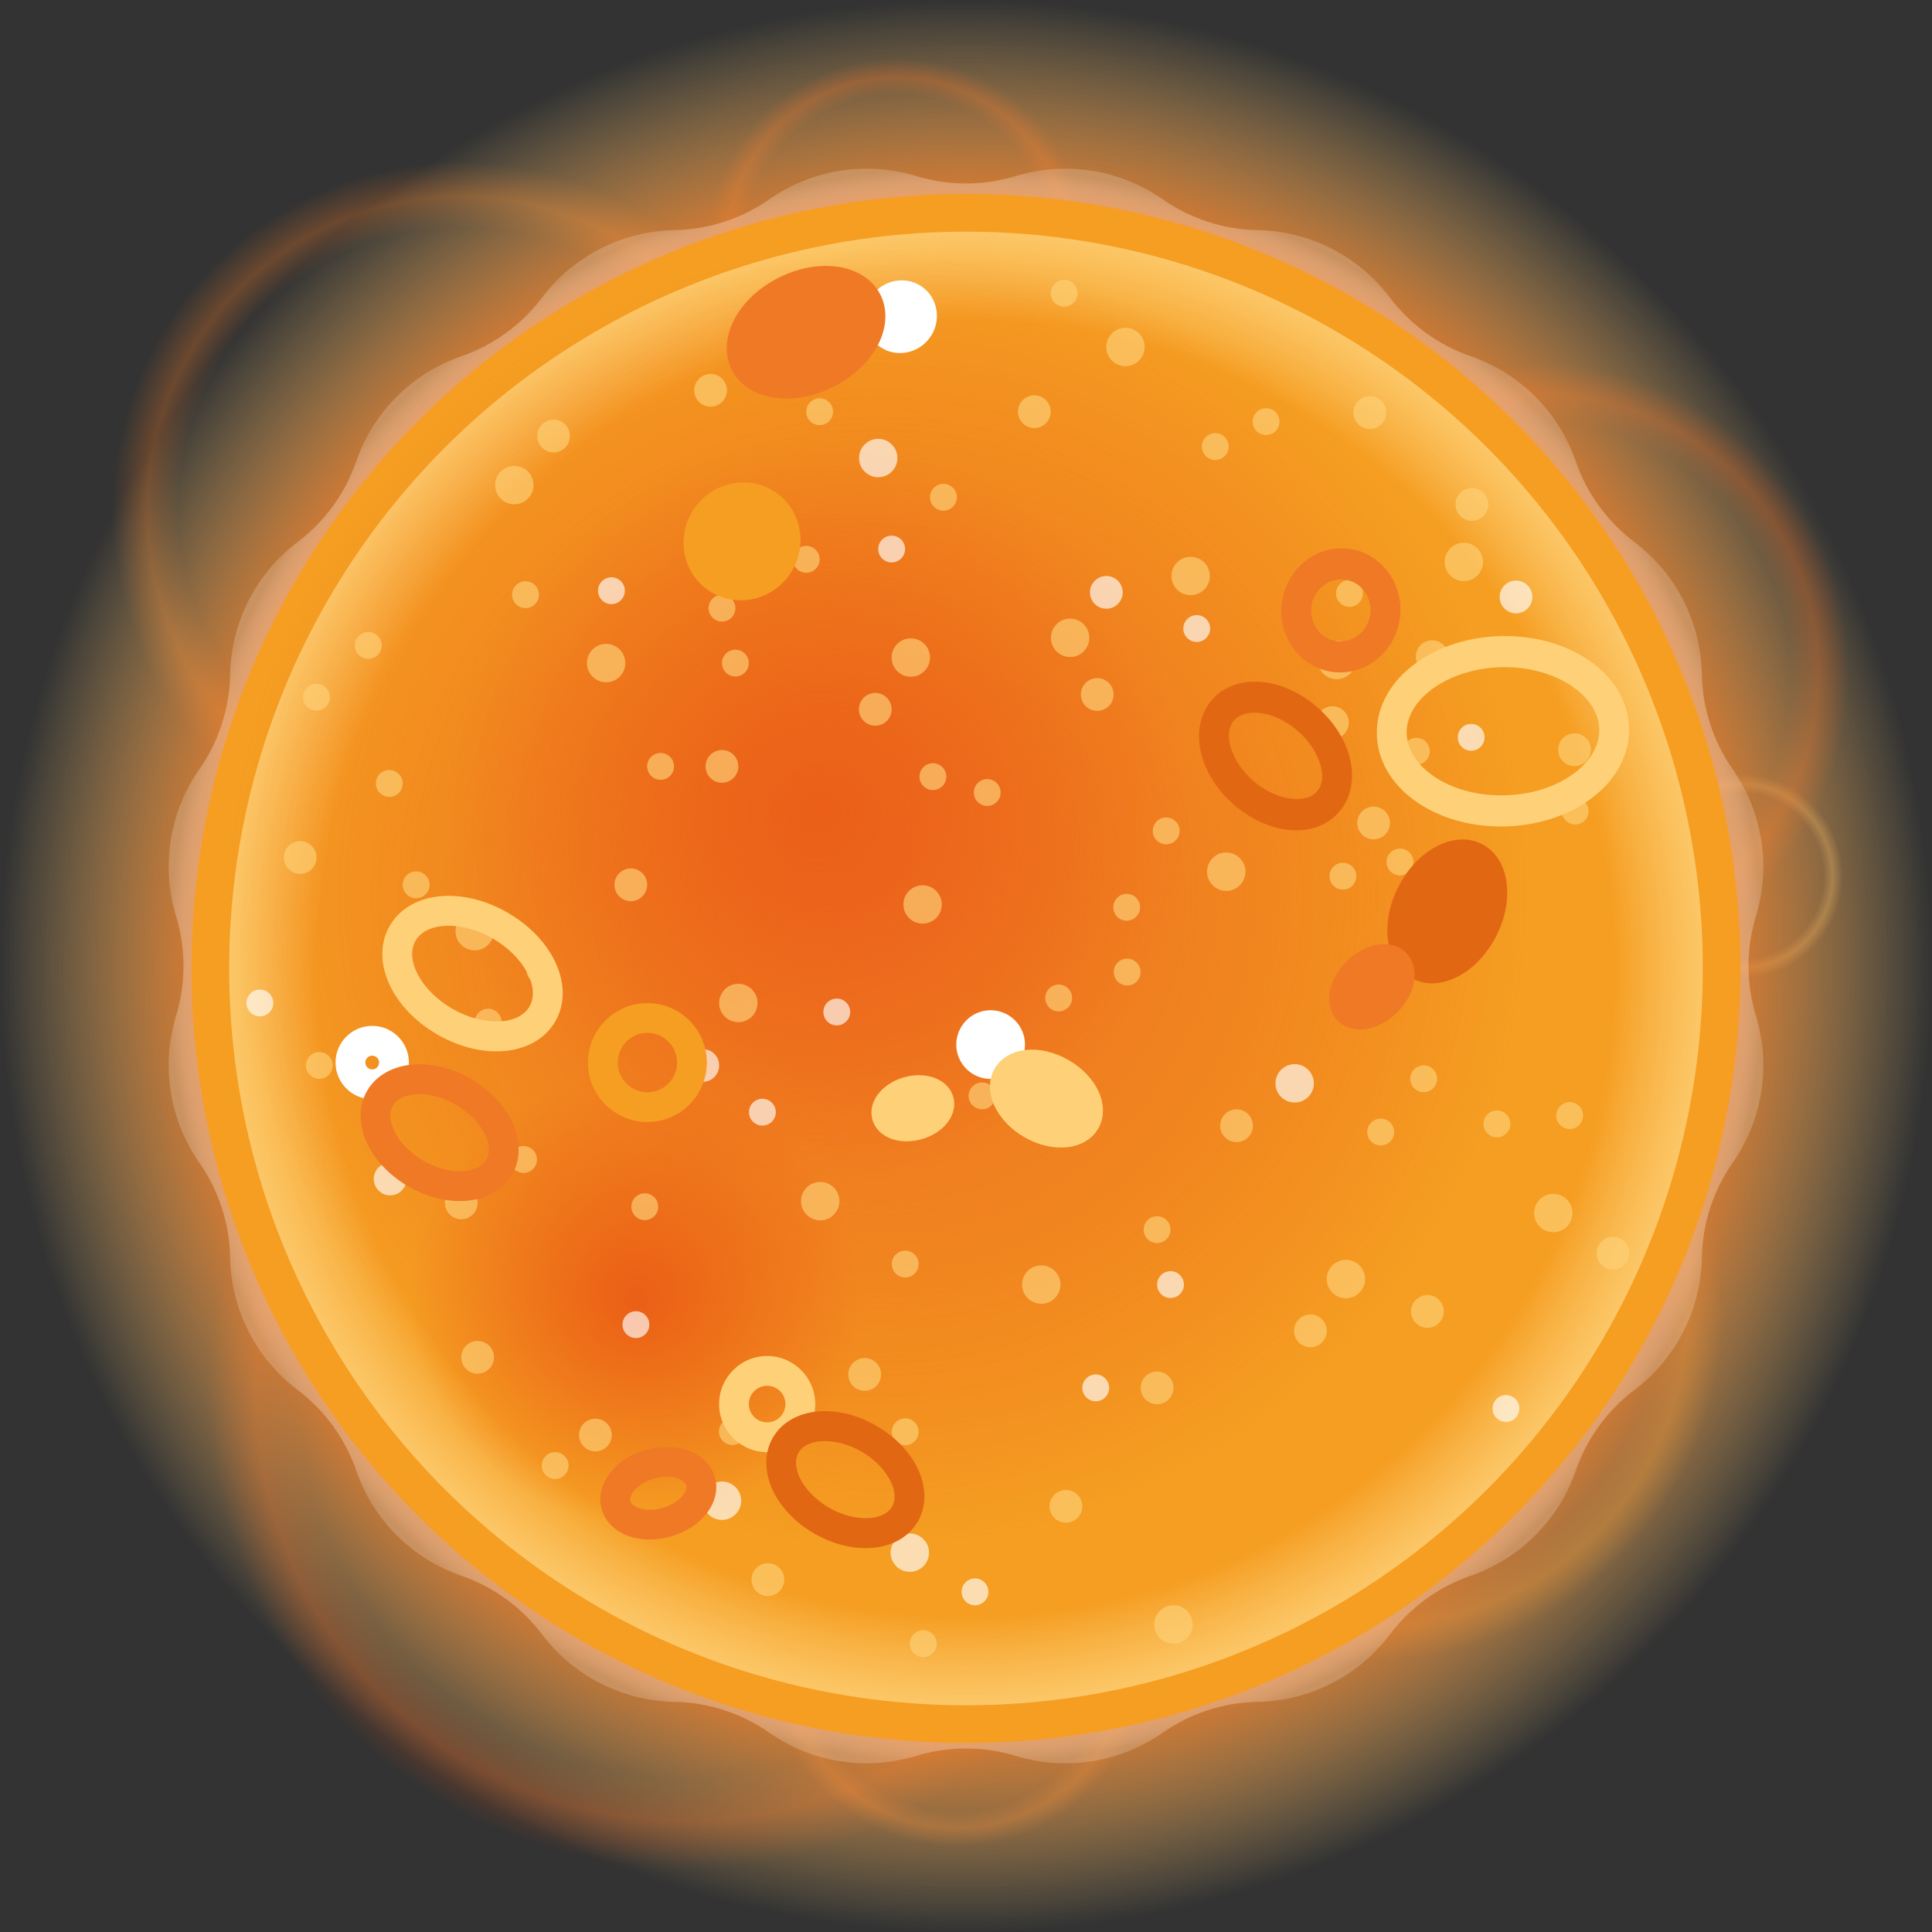 <?xml version="1.0" encoding="UTF-8"?><svg id="Ebene_2" xmlns="http://www.w3.org/2000/svg" xmlns:xlink="http://www.w3.org/1999/xlink" viewBox="0 0 843.61 843.61"><rect x="0" y="0" width="843.61" height="843.61" fill="#333333" stroke="none"/><defs><style>.cls-1{fill:url(#Unbenannter_Verlauf_84-2);}.cls-2{fill:url(#Unbenannter_Verlauf_91-2);}.cls-3{fill:#f59e22;}.cls-4{fill:#ef7925;}.cls-5{fill:#fff;}.cls-6{fill:#fed178;}.cls-7{fill:#e26713;}.cls-8{opacity:.65;}.cls-9{fill:url(#Unbenannter_Verlauf_155);}.cls-10{fill:url(#Unbenannter_Verlauf_116);}.cls-11{fill:url(#Unbenannter_Verlauf_104);}.cls-12{fill:url(#Unbenannter_Verlauf_77);}.cls-13{fill:url(#Unbenannter_Verlauf_91);}.cls-14{fill:url(#Unbenannter_Verlauf_98);}.cls-15{fill:url(#Unbenannter_Verlauf_67);}.cls-16{fill:url(#Unbenannter_Verlauf_84);}.cls-17{fill:url(#Unbenannter_Verlauf_47);}.cls-18{fill:url(#Unbenannter_Verlauf_41);}.cls-19{fill:url(#Unbenannter_Verlauf_3);}</style><radialGradient id="Unbenannter_Verlauf_84" cx="299.73" cy="607.31" fx="299.73" fy="607.31" r="208.79" gradientTransform="matrix(1, 0, 0, 1, 0, 0)" gradientUnits="userSpaceOnUse"><stop offset=".81" stop-color="#e95313" stop-opacity="0"/><stop offset=".9" stop-color="#e95313" stop-opacity=".3"/><stop offset="1" stop-color="#e95313" stop-opacity="0"/></radialGradient><radialGradient id="Unbenannter_Verlauf_91" cx="201.4" cy="222.99" fx="201.4" fy="222.99" r="152.39" gradientTransform="matrix(1, 0, 0, 1, 0, 0)" gradientUnits="userSpaceOnUse"><stop offset=".81" stop-color="#ef7925" stop-opacity="0"/><stop offset=".9" stop-color="#ef7925" stop-opacity=".3"/><stop offset="1" stop-color="#ef7925" stop-opacity="0"/></radialGradient><radialGradient id="Unbenannter_Verlauf_98" cx="599.78" cy="572.55" fx="599.78" fy="572.55" r="152.39" gradientTransform="matrix(1, 0, 0, 1, 0, 0)" gradientUnits="userSpaceOnUse"><stop offset=".81" stop-color="#f59e22" stop-opacity="0"/><stop offset=".9" stop-color="#f59e22" stop-opacity=".3"/><stop offset="1" stop-color="#f59e22" stop-opacity="0"/></radialGradient><radialGradient id="Unbenannter_Verlauf_77" cx="391.85" cy="108.38" fx="391.85" fy="108.38" r="82.76" gradientTransform="matrix(1, 0, 0, 1, 0, 0)" gradientUnits="userSpaceOnUse"><stop offset=".81" stop-color="#e95313" stop-opacity="0"/><stop offset=".9" stop-color="#e95313" stop-opacity=".3"/><stop offset="1" stop-color="#e95313" stop-opacity="0"/></radialGradient><radialGradient id="Unbenannter_Verlauf_104" cx="759.98" cy="382.57" fx="759.98" fy="382.57" r="44.65" gradientTransform="matrix(1, 0, 0, 1, 0, 0)" gradientUnits="userSpaceOnUse"><stop offset=".81" stop-color="#fed178" stop-opacity="0"/><stop offset=".9" stop-color="#fed178" stop-opacity=".3"/><stop offset="1" stop-color="#fed178" stop-opacity="0"/></radialGradient><radialGradient id="Unbenannter_Verlauf_84-2" cx="672.09" cy="293.9" fx="672.09" fy="293.9" r="135.38" xlink:href="#Unbenannter_Verlauf_84"/><radialGradient id="Unbenannter_Verlauf_91-2" cx="417.81" cy="723.57" fx="417.81" fy="723.57" r="82.76" xlink:href="#Unbenannter_Verlauf_91"/><radialGradient id="Unbenannter_Verlauf_155" cx="421.8" cy="421.8" fx="421.8" fy="421.8" r="421.8" gradientTransform="matrix(1, 0, 0, 1, 0, 0)" gradientUnits="userSpaceOnUse"><stop offset=".76" stop-color="#ef7925"/><stop offset="1" stop-color="#fed178" stop-opacity="0"/></radialGradient><radialGradient id="Unbenannter_Verlauf_3" cx="421.8" cy="421.8" fx="421.8" fy="421.8" r="348.15" gradientTransform="matrix(1, 0, 0, 1, 0, 0)" gradientUnits="userSpaceOnUse"><stop offset=".93" stop-color="#ef7925" stop-opacity=".9"/><stop offset="1" stop-color="#fff" stop-opacity=".2"/></radialGradient><radialGradient id="Unbenannter_Verlauf_47" cx="1066.2" cy="-277.07" fx="1066.2" fy="-277.07" r="321.73" gradientTransform="translate(-656.35 648.98) rotate(2.72)" gradientUnits="userSpaceOnUse"><stop offset=".88" stop-color="#f59e22"/><stop offset="1" stop-color="#fed178" stop-opacity=".8"/></radialGradient><radialGradient id="Unbenannter_Verlauf_41" cx="383.45" cy="391.53" fx="383.45" fy="391.53" r="283.15" gradientTransform="matrix(1, 0, 0, 1, 0, 0)" gradientUnits="userSpaceOnUse"><stop offset="0" stop-color="#ef7925"/><stop offset="1" stop-color="#e95313" stop-opacity="0"/></radialGradient><radialGradient id="Unbenannter_Verlauf_116" cx="357.33" cy="354.52" fx="357.33" fy="354.52" r="161.83" gradientTransform="matrix(1, 0, 0, 1, 0, 0)" gradientUnits="userSpaceOnUse"><stop offset="0" stop-color="#e95313" stop-opacity=".7"/><stop offset=".19" stop-color="#e95313" stop-opacity=".59"/><stop offset=".59" stop-color="#e95313" stop-opacity=".31"/><stop offset="1" stop-color="#e95313" stop-opacity="0"/></radialGradient><radialGradient id="Unbenannter_Verlauf_67" cx="277.63" cy="567" fx="277.63" fy="567" r="98.11" gradientTransform="matrix(1, 0, 0, 1, 0, 0)" gradientUnits="userSpaceOnUse"><stop offset="0" stop-color="#e95313" stop-opacity=".8"/><stop offset="1" stop-color="#e95313" stop-opacity="0"/></radialGradient></defs><g id="final"><g><path class="cls-16" d="M299.73,816.1c-115.13,0-208.79-93.66-208.79-208.79s93.66-208.79,208.79-208.79,208.79,93.66,208.79,208.79-93.66,208.79-208.79,208.79Zm0-377.58c-93.07,0-168.79,75.72-168.79,168.79s75.72,168.79,168.79,168.79,168.79-75.72,168.79-168.79-75.72-168.79-168.79-168.79Z"/><path class="cls-13" d="M201.4,375.39c-84.03,0-152.39-68.36-152.39-152.39S117.37,70.6,201.4,70.6s152.39,68.36,152.39,152.39-68.36,152.39-152.39,152.39Zm0-275.59c-67.93,0-123.2,55.27-123.2,123.2s55.27,123.2,123.2,123.2,123.2-55.27,123.2-123.2-55.27-123.2-123.2-123.2Z"/><path class="cls-14" d="M599.78,724.94c-84.03,0-152.39-68.36-152.39-152.39s68.36-152.39,152.39-152.39,152.39,68.36,152.39,152.39-68.36,152.39-152.39,152.39Zm0-275.59c-67.93,0-123.2,55.27-123.2,123.2s55.27,123.2,123.2,123.2,123.2-55.27,123.2-123.2-55.27-123.2-123.2-123.2Z"/><path class="cls-12" d="M391.85,191.14c-45.64,0-82.76-37.13-82.76-82.76s37.13-82.76,82.76-82.76,82.76,37.13,82.76,82.76-37.13,82.76-82.76,82.76Zm0-149.67c-36.89,0-66.91,30.01-66.91,66.91s30.01,66.91,66.91,66.91,66.91-30.01,66.91-66.91-30.01-66.91-66.91-66.91Z"/><path class="cls-11" d="M759.98,427.22c-24.62,0-44.65-20.03-44.65-44.65s20.03-44.65,44.65-44.65,44.65,20.03,44.65,44.65-20.03,44.65-44.65,44.65Zm0-80.75c-19.9,0-36.1,16.19-36.1,36.1s16.19,36.1,36.1,36.1,36.1-16.19,36.1-36.1-16.19-36.1-36.1-36.1Z"/><path class="cls-1" d="M672.09,429.28c-74.65,0-135.38-60.73-135.38-135.38s60.73-135.38,135.38-135.38,135.38,60.73,135.38,135.38-60.73,135.38-135.38,135.38Zm0-244.82c-60.35,0-109.44,49.1-109.44,109.44s49.1,109.44,109.44,109.44,109.44-49.1,109.44-109.44-49.1-109.44-109.44-109.44Z"/><path class="cls-2" d="M417.81,806.33c-45.64,0-82.76-37.13-82.76-82.76s37.13-82.76,82.76-82.76,82.76,37.13,82.76,82.76-37.13,82.76-82.76,82.76Zm0-149.67c-36.89,0-66.91,30.01-66.91,66.91s30.01,66.91,66.91,66.91,66.91-30.01,66.91-66.91-30.01-66.91-66.91-66.91Z"/><circle class="cls-9" cx="421.8" cy="421.8" r="421.8"/><path class="cls-19" d="M443.49,76.89h0c21.85-6.66,45.56-2.91,64.28,10.18h0c12.11,8.47,26.47,13.13,41.24,13.4h0c22.84,.42,44.23,11.31,57.99,29.55h0c8.9,11.79,21.12,20.67,35.08,25.49h0c21.6,7.46,38.57,24.43,46.02,46.02h0c4.82,13.97,13.7,26.18,25.49,35.08h0c18.23,13.76,29.13,35.15,29.55,57.99h0c.27,14.77,4.94,29.13,13.4,41.24h0c13.09,18.73,16.84,42.43,10.18,64.28h0c-4.31,14.13-4.31,29.23,0,43.36h0c6.66,21.85,2.91,45.56-10.18,64.28h0c-8.47,12.11-13.13,26.47-13.4,41.24h0c-.42,22.84-11.31,44.23-29.55,57.99h0c-11.79,8.9-20.67,21.12-25.49,35.08h0c-7.46,21.6-24.43,38.57-46.02,46.02h0c-13.97,4.82-26.18,13.7-35.08,25.49h0c-13.76,18.23-35.15,29.13-57.99,29.55h0c-14.77,.27-29.13,4.94-41.24,13.4h0c-18.73,13.09-42.43,16.84-64.28,10.18h0c-14.13-4.31-29.23-4.31-43.36,0h0c-21.85,6.66-45.56,2.91-64.28-10.18h0c-12.11-8.47-26.47-13.13-41.24-13.4h0c-22.84-.42-44.23-11.31-57.99-29.55h0c-8.9-11.79-21.12-20.67-35.08-25.49h0c-21.6-7.46-38.57-24.43-46.02-46.02h0c-4.82-13.97-13.7-26.18-25.49-35.08h0c-18.23-13.76-29.13-35.15-29.55-57.99h0c-.27-14.77-4.94-29.13-13.4-41.24h0c-13.09-18.73-16.84-42.43-10.18-64.28h0c4.31-14.13,4.31-29.23,0-43.36h0c-6.66-21.85-2.91-45.56,10.18-64.28h0c8.47-12.11,13.13-26.47,13.4-41.24h0c.42-22.84,11.31-44.23,29.55-57.99h0c11.79-8.9,20.67-21.12,25.49-35.08h0c7.46-21.6,24.43-38.57,46.02-46.02h0c13.97-4.82,26.18-13.7,35.08-25.49h0c13.76-18.23,35.15-29.13,57.99-29.55h0c14.77-.27,29.13-4.94,41.24-13.4h0c18.73-13.09,42.43-16.84,64.28-10.18h0c14.13,4.31,29.23,4.31,43.36,0Z"/><circle class="cls-3" cx="421.8" cy="422.88" r="338.18"/><circle class="cls-17" cx="421.8" cy="422.88" r="321.73"/><circle class="cls-18" cx="383.45" cy="391.53" r="283.15"/><circle class="cls-10" cx="357.33" cy="354.52" r="161.83"/><circle class="cls-15" cx="277.63" cy="567" r="98.11"/><g class="cls-8"><circle class="cls-6" cx="288.45" cy="334.64" r="5.86"/><circle class="cls-6" cx="321.11" cy="289.54" r="5.86"/><circle class="cls-6" cx="315.25" cy="265.54" r="5.86"/><circle class="cls-6" cx="315.25" cy="334.64" r="7.15"/><circle class="cls-6" cx="181.71" cy="386.35" r="5.86"/><circle class="cls-6" cx="169.99" cy="342.09" r="5.86"/><circle class="cls-6" cx="207.27" cy="406.59" r="8.38"/><circle class="cls-6" cx="335.3" cy="689.74" r="7.15"/><circle class="cls-5" cx="113.48" cy="437.95" r="5.86"/><circle class="cls-5" cx="315.25" cy="655.29" r="8.38"/><circle class="cls-6" cx="208.55" cy="592.67" r="7.15"/><circle class="cls-6" cx="139.43" cy="465.24" r="5.86"/><circle class="cls-5" cx="170.35" cy="514.81" r="7.15"/><circle class="cls-6" cx="235.75" cy="423.71" r="5.86"/><circle class="cls-6" cx="201.4" cy="525.25" r="7.15"/><circle class="cls-6" cx="213.13" cy="446.32" r="5.86"/><circle class="cls-6" cx="322.4" cy="437.95" r="8.38"/><circle class="cls-5" cx="306.87" cy="465.24" r="7.15"/><circle class="cls-6" cx="352.05" cy="244.22" r="5.86"/><circle class="cls-6" cx="275.45" cy="386.35" r="7.15"/><circle class="cls-6" cx="464.66" cy="128.06" r="5.86"/><circle class="cls-6" cx="491.45" cy="151.5" r="8.38"/><circle class="cls-6" cx="357.91" cy="179.77" r="5.86"/><circle class="cls-5" cx="383.48" cy="200.01" r="8.38"/><circle class="cls-6" cx="397.71" cy="287.12" r="8.38"/><circle class="cls-6" cx="382.19" cy="309.73" r="7.15"/><circle class="cls-6" cx="411.95" cy="217.13" r="5.86"/><circle class="cls-5" cx="389.34" cy="239.74" r="5.86"/><circle class="cls-5" cx="483.08" cy="258.66" r="7.15"/><circle class="cls-6" cx="519.88" cy="251.51" r="8.38"/><circle class="cls-6" cx="451.65" cy="179.77" r="7.15"/><circle class="cls-6" cx="310.28" cy="170.44" r="7.15"/><circle class="cls-6" cx="264.67" cy="289.54" r="8.38"/><circle class="cls-5" cx="266.98" cy="257.93" r="5.86"/><circle class="cls-6" cx="224.57" cy="211.82" r="8.38"/><circle class="cls-6" cx="241.7" cy="190.39" r="7.15"/><circle class="cls-6" cx="229.47" cy="259.67" r="5.86"/><circle class="cls-6" cx="131.06" cy="374.43" r="7.15"/><circle class="cls-6" cx="160.82" cy="281.83" r="5.86"/><circle class="cls-6" cx="138.2" cy="304.44" r="5.86"/><circle class="cls-5" cx="478.45" cy="606.02" r="5.86"/><circle class="cls-5" cx="511.11" cy="560.92" r="5.86"/><circle class="cls-6" cx="505.25" cy="536.92" r="5.86"/><circle class="cls-6" cx="505.25" cy="606.02" r="7.15"/><circle class="cls-6" cx="395.26" cy="625.19" r="5.86"/><circle class="cls-5" cx="397.27" cy="677.98" r="8.38"/><circle class="cls-5" cx="425.74" cy="695.09" r="5.86"/><circle class="cls-6" cx="403.13" cy="717.71" r="5.86"/><circle class="cls-6" cx="512.39" cy="709.33" r="8.38"/><circle class="cls-6" cx="465.44" cy="657.73" r="7.15"/><circle class="cls-6" cx="377.56" cy="600.16" r="7.15"/><circle class="cls-6" cx="587.71" cy="558.5" r="8.38"/><circle class="cls-6" cx="572.19" cy="581.12" r="7.15"/><circle class="cls-6" cx="281.55" cy="526.91" r="5.86"/><circle class="cls-6" cx="358.15" cy="524.48" r="8.38"/><circle class="cls-6" cx="454.67" cy="560.92" r="8.38"/><circle class="cls-6" cx="395.26" cy="551.96" r="5.86"/><circle class="cls-6" cx="319.79" cy="625.09" r="5.86"/><circle class="cls-6" cx="242.4" cy="639.92" r="5.86"/><circle class="cls-6" cx="259.98" cy="626.61" r="7.15"/><circle class="cls-5" cx="277.68" cy="578.41" r="5.86"/><circle class="cls-5" cx="332.9" cy="485.63" r="5.86"/><circle class="cls-6" cx="228.61" cy="506.29" r="5.86"/><circle class="cls-6" cx="431.07" cy="346.05" r="5.86"/><circle class="cls-6" cx="407.35" cy="339.12" r="5.86"/><circle class="cls-6" cx="428.8" cy="478.51" r="5.86"/><circle class="cls-6" cx="467.27" cy="278.5" r="8.38"/><circle class="cls-6" cx="479.1" cy="303.25" r="7.15"/><circle class="cls-6" cx="402.85" cy="394.93" r="8.38"/><circle class="cls-5" cx="365.38" cy="441.89" r="5.86"/><circle class="cls-5" cx="657.58" cy="615.02" r="5.86"/><circle class="cls-6" cx="678.25" cy="529.68" r="8.38"/><circle class="cls-6" cx="704.31" cy="547.2" r="7.15"/><circle class="cls-6" cx="623.29" cy="572.64" r="7.15"/><circle class="cls-6" cx="621.66" cy="471.05" r="5.86"/><circle class="cls-6" cx="685.4" cy="487.11" r="5.86"/><circle class="cls-6" cx="653.63" cy="490.74" r="5.86"/><circle class="cls-5" cx="522.55" cy="274.45" r="5.86"/><circle class="cls-6" cx="583.69" cy="288.16" r="8.38"/><circle class="cls-6" cx="581.82" cy="315.53" r="7.15"/><circle class="cls-6" cx="642.72" cy="220.25" r="7.15"/><circle class="cls-6" cx="687.8" cy="354.15" r="5.86"/><circle class="cls-5" cx="642.38" cy="321.95" r="5.86"/><circle class="cls-6" cx="618.43" cy="328.05" r="5.86"/><circle class="cls-6" cx="687.53" cy="327.36" r="7.15"/><circle class="cls-6" cx="639.19" cy="245.37" r="8.38"/><circle class="cls-5" cx="661.96" cy="260.67" r="7.15"/><circle class="cls-6" cx="642.94" cy="378.38" r="8.38"/><circle class="cls-6" cx="611.31" cy="376.39" r="5.86"/><circle class="cls-5" cx="613.42" cy="413.88" r="5.86"/><circle class="cls-6" cx="589.24" cy="259.13" r="5.86"/><circle class="cls-6" cx="625.36" cy="286.75" r="7.15"/><circle class="cls-6" cx="552.84" cy="184.11" r="5.86"/><circle class="cls-6" cx="530.65" cy="194.99" r="5.86"/><circle class="cls-6" cx="598.14" cy="180.14" r="7.15"/><circle class="cls-6" cx="492.18" cy="424.45" r="5.86"/><circle class="cls-6" cx="462.27" cy="435.77" r="5.86"/><circle class="cls-5" cx="565.32" cy="473.04" r="8.38"/><circle class="cls-6" cx="539.95" cy="491.54" r="7.15"/><circle class="cls-6" cx="602.89" cy="494.31" r="5.86"/><circle class="cls-6" cx="586.39" cy="382.57" r="5.86"/><circle class="cls-6" cx="599.78" cy="359.36" r="7.15"/><circle class="cls-6" cx="535.44" cy="380.62" r="8.38"/><circle class="cls-6" cx="509.22" cy="362.81" r="5.86"/><circle class="cls-6" cx="491.97" cy="396.17" r="5.86"/></g><g><path class="cls-5" d="M162.53,479.97c-8.83,0-16.01-7.18-16.01-16.01s7.18-16.01,16.01-16.01,16.01,7.18,16.01,16.01-7.18,16.01-16.01,16.01Zm0-19.02c-1.66,0-3.01,1.35-3.01,3.01s1.35,3.01,3.01,3.01,3.01-1.35,3.01-3.01-1.35-3.01-3.01-3.01Z"/><g><path class="cls-3" d="M282.68,489.93c-14.32,0-25.96-11.65-25.96-25.96s11.65-25.97,25.96-25.97,25.96,11.65,25.96,25.97-11.65,25.96-25.96,25.96Zm0-38.93c-7.15,0-12.96,5.82-12.96,12.97s5.82,12.96,12.96,12.96,12.96-5.82,12.96-12.96-5.82-12.97-12.96-12.97Z"/><path class="cls-4" d="M200.79,524.45c-7.38,0-15.23-2.21-22.4-6.35-8.08-4.67-14.47-11.31-18-18.7-3.86-8.09-3.89-16.51-.09-23.1,3.8-6.59,11.11-10.77,20.05-11.48,8.15-.64,17.11,1.58,25.19,6.24,8.08,4.67,14.47,11.31,18,18.7,3.86,8.09,3.89,16.51,.09,23.1-3.8,6.59-11.11,10.77-20.05,11.47-.92,.07-1.86,.11-2.8,.11Zm-17.67-46.73c-.59,0-1.17,.02-1.75,.07-2.7,.21-7.57,1.15-9.81,5.02-2.23,3.87-.61,8.55,.56,11,2.37,4.97,7.03,9.72,12.77,13.04,5.74,3.32,12.18,4.97,17.68,4.54,2.7-.21,7.57-1.15,9.81-5.01h0c2.23-3.87,.61-8.55-.56-11-2.37-4.97-7.03-9.72-12.77-13.04-5.14-2.97-10.85-4.61-15.93-4.61Z"/><path class="cls-6" d="M216.72,459.08c-8.18,0-17.17-2.41-25.75-7.36-20.27-11.7-29.4-32.55-20.79-47.46,8.61-14.91,31.23-17.42,51.5-5.72,20.27,11.7,29.4,32.55,20.79,47.46h0c-4.97,8.6-14.6,13.08-25.75,13.08Zm-20.86-54.85c-6.51,0-11.92,2.19-14.42,6.53-4.8,8.31,2.54,21.91,16.03,29.7,13.49,7.79,28.94,7.35,33.74-.97,4.8-8.31-2.54-21.91-16.03-29.7-6.45-3.72-13.35-5.57-19.32-5.57Z"/></g></g><g><path class="cls-4" d="M581.74,293.38c-14.18-1.98-24.03-15.64-21.97-30.44s15.29-25.24,29.47-23.26,24.03,15.64,21.97,30.44-15.29,25.24-29.47,23.26Zm5.62-40.26c-7.08-.99-13.68,4.22-14.71,11.62s3.89,14.21,10.97,15.2c7.08,.99,13.68-4.22,14.71-11.61s-3.89-14.21-10.97-15.2Z"/><path class="cls-7" d="M561.41,362.23c-7.07-.99-14.53-4.23-21.29-9.72-16.1-13.06-21.32-33.14-11.88-45.73,4.72-6.29,12.56-9.6,21.51-9.09,8.18,.46,16.72,4,24.05,9.94,16.1,13.06,21.32,33.14,11.88,45.73h0c-5.48,7.3-14.51,10.24-24.27,8.88Zm-10.78-50.83c-.59-.08-1.17-.14-1.74-.17-2.71-.15-7.67,.14-10.44,3.83-4.68,6.23-.13,18.71,9.73,26.71,9.86,8,22.61,9.54,27.29,3.31,4.68-6.23,.13-18.71-9.73-26.71-4.67-3.78-10.08-6.26-15.11-6.97Z"/><path class="cls-6" d="M645.22,360.17c-10.12-1.41-19.46-4.93-27.02-10.27-10.98-7.75-17.02-18.41-17.01-30,.02-11.59,6.08-22.38,17.09-30.37,10.26-7.45,23.77-11.64,38.04-11.79,14.28-.15,27.78,3.74,38.01,10.97,10.98,7.75,17.02,18.41,17.01,30-.02,11.59-6.08,22.38-17.09,30.37-10.26,7.45-23.77,11.64-38.04,11.79-3.73,.04-7.41-.2-10.99-.7Zm20.02-68.3c-2.89-.4-5.88-.6-8.93-.57-22.8,.25-42.08,13.28-42.1,28.46,0,6.99,4.03,13.69,11.38,18.88,8.09,5.71,18.97,8.79,30.65,8.66,11.67-.13,22.57-3.44,30.67-9.33,7.36-5.35,11.42-12.14,11.43-19.13,.02-13.14-14.42-24.37-33.1-26.98Z"/></g><g><path class="cls-6" d="M334.98,634.08c-11.57,0-20.99-9.42-20.99-20.99s9.42-20.99,20.99-20.99,20.99,9.42,20.99,20.99-9.42,20.99-20.99,20.99Zm0-28.98c-4.41,0-7.99,3.58-7.99,7.99s3.58,7.99,7.99,7.99,7.99-3.58,7.99-7.99-3.58-7.99-7.99-7.99Z"/><path class="cls-7" d="M377.95,676.01c-7.14,0-14.97-2.09-22.43-6.4-8.08-4.67-14.48-11.31-18-18.7-3.86-8.09-3.89-16.51-.09-23.1,7.61-13.19,27.49-15.49,45.24-5.23,17.76,10.25,25.7,28.61,18.09,41.8h0c-4.41,7.65-12.95,11.63-22.81,11.63Zm-17.77-46.74c-5.23,0-9.56,1.69-11.49,5.04-2.23,3.87-.61,8.55,.56,11,2.37,4.97,7.03,9.72,12.77,13.04,10.87,6.27,23.71,6.05,27.48-.48h0c3.77-6.53-2.46-17.76-13.33-24.04-5.29-3.05-11.04-4.57-15.99-4.57Z"/><path class="cls-4" d="M283.7,672.23c-10.16,0-18.63-5.01-20.95-13.25-3-10.61,5.51-21.99,19.36-25.9,6.18-1.74,12.55-1.7,17.95,.13,6.16,2.09,10.57,6.4,12.1,11.83h0c2.99,10.62-5.51,21.99-19.36,25.9-3.1,.87-6.17,1.29-9.09,1.29Zm7.46-27.42c-1.78,0-3.67,.26-5.52,.79-7.44,2.1-11.12,7.24-10.38,9.86,.74,2.62,6.56,5.08,14,2.98,7.44-2.1,11.12-7.24,10.38-9.86h0c-.5-1.77-2.8-2.72-3.76-3.05-1.41-.48-3.02-.72-4.72-.72Z"/></g><g><path class="cls-3" d="M303.32,221.76c8.27-11.69,24.27-14.64,35.68-6.58s13.96,24.14,5.7,35.83c-8.27,11.69-24.27,14.64-35.68,6.57s-13.96-24.14-5.7-35.83Z"/><path class="cls-5" d="M380.61,129.27c5.1-7.21,14.97-9.03,22-4.06,7.03,4.97,8.61,14.89,3.51,22.09-5.1,7.21-14.97,9.03-22,4.05-7.03-4.97-8.61-14.88-3.51-22.09Z"/><path class="cls-4" d="M323.09,135.45c4.26-6.03,10.55-11.19,17.99-14.71,8.38-3.97,17.36-5.45,25.29-4.17,8.67,1.4,15.4,6.12,18.45,12.94,3.05,6.82,2.17,15.14-2.43,22.83-4.2,7.02-11.13,13.08-19.52,17.06-8.38,3.97-17.36,5.45-25.29,4.17-8.67-1.4-15.4-6.12-18.45-12.94-3.05-6.82-2.17-15.14,2.43-22.83,.47-.79,.99-1.58,1.53-2.34Z"/></g><g><path class="cls-7" d="M625.31,429.38c-3.01,0-5.9-.68-8.54-2.05h0c-5.93-3.07-9.74-9.13-10.73-17.08-.93-7.41,.73-15.68,4.67-23.29s9.73-13.74,16.31-17.26c7.06-3.78,14.21-4.17,20.14-1.1,5.93,3.07,9.74,9.13,10.73,17.08,.93,7.41-.73,15.68-4.67,23.29-3.94,7.61-9.73,13.74-16.31,17.26-3.91,2.09-7.86,3.15-11.6,3.15Z"/><path class="cls-4" d="M593.81,449.48c-3.8,0-7.2-1.29-9.63-3.72-6.22-6.22-4.55-17.63,3.79-25.97,8.34-8.34,19.75-10.01,25.97-3.79,6.22,6.22,4.55,17.63-3.79,25.97-3.79,3.79-8.43,6.35-13.06,7.21-1.12,.21-2.21,.31-3.28,.31Z"/></g><g><path class="cls-5" d="M432.56,471.12c-8.27,0-15-6.73-15-15s6.73-15,15-15,15,6.73,15,15-6.73,15-15,15Z"/><path class="cls-6" d="M463.26,501.08c-5.1,0-10.7-1.49-16.03-4.57-5.78-3.33-10.34-8.08-12.87-13.36-2.76-5.78-2.78-11.8-.06-16.51,5.44-9.42,19.64-11.07,32.33-3.74,12.69,7.33,18.37,20.45,12.93,29.87h0c-3.15,5.46-9.26,8.31-16.3,8.31Z"/><path class="cls-6" d="M395.91,498.38c-7.26,0-13.31-3.58-14.97-9.47-2.14-7.59,3.94-15.72,13.84-18.51,4.42-1.25,8.97-1.21,12.82,.09,4.4,1.49,7.55,4.57,8.65,8.45h0c2.14,7.59-3.94,15.72-13.84,18.51-2.21,.62-4.41,.92-6.5,.92Z"/></g></g></g></svg>